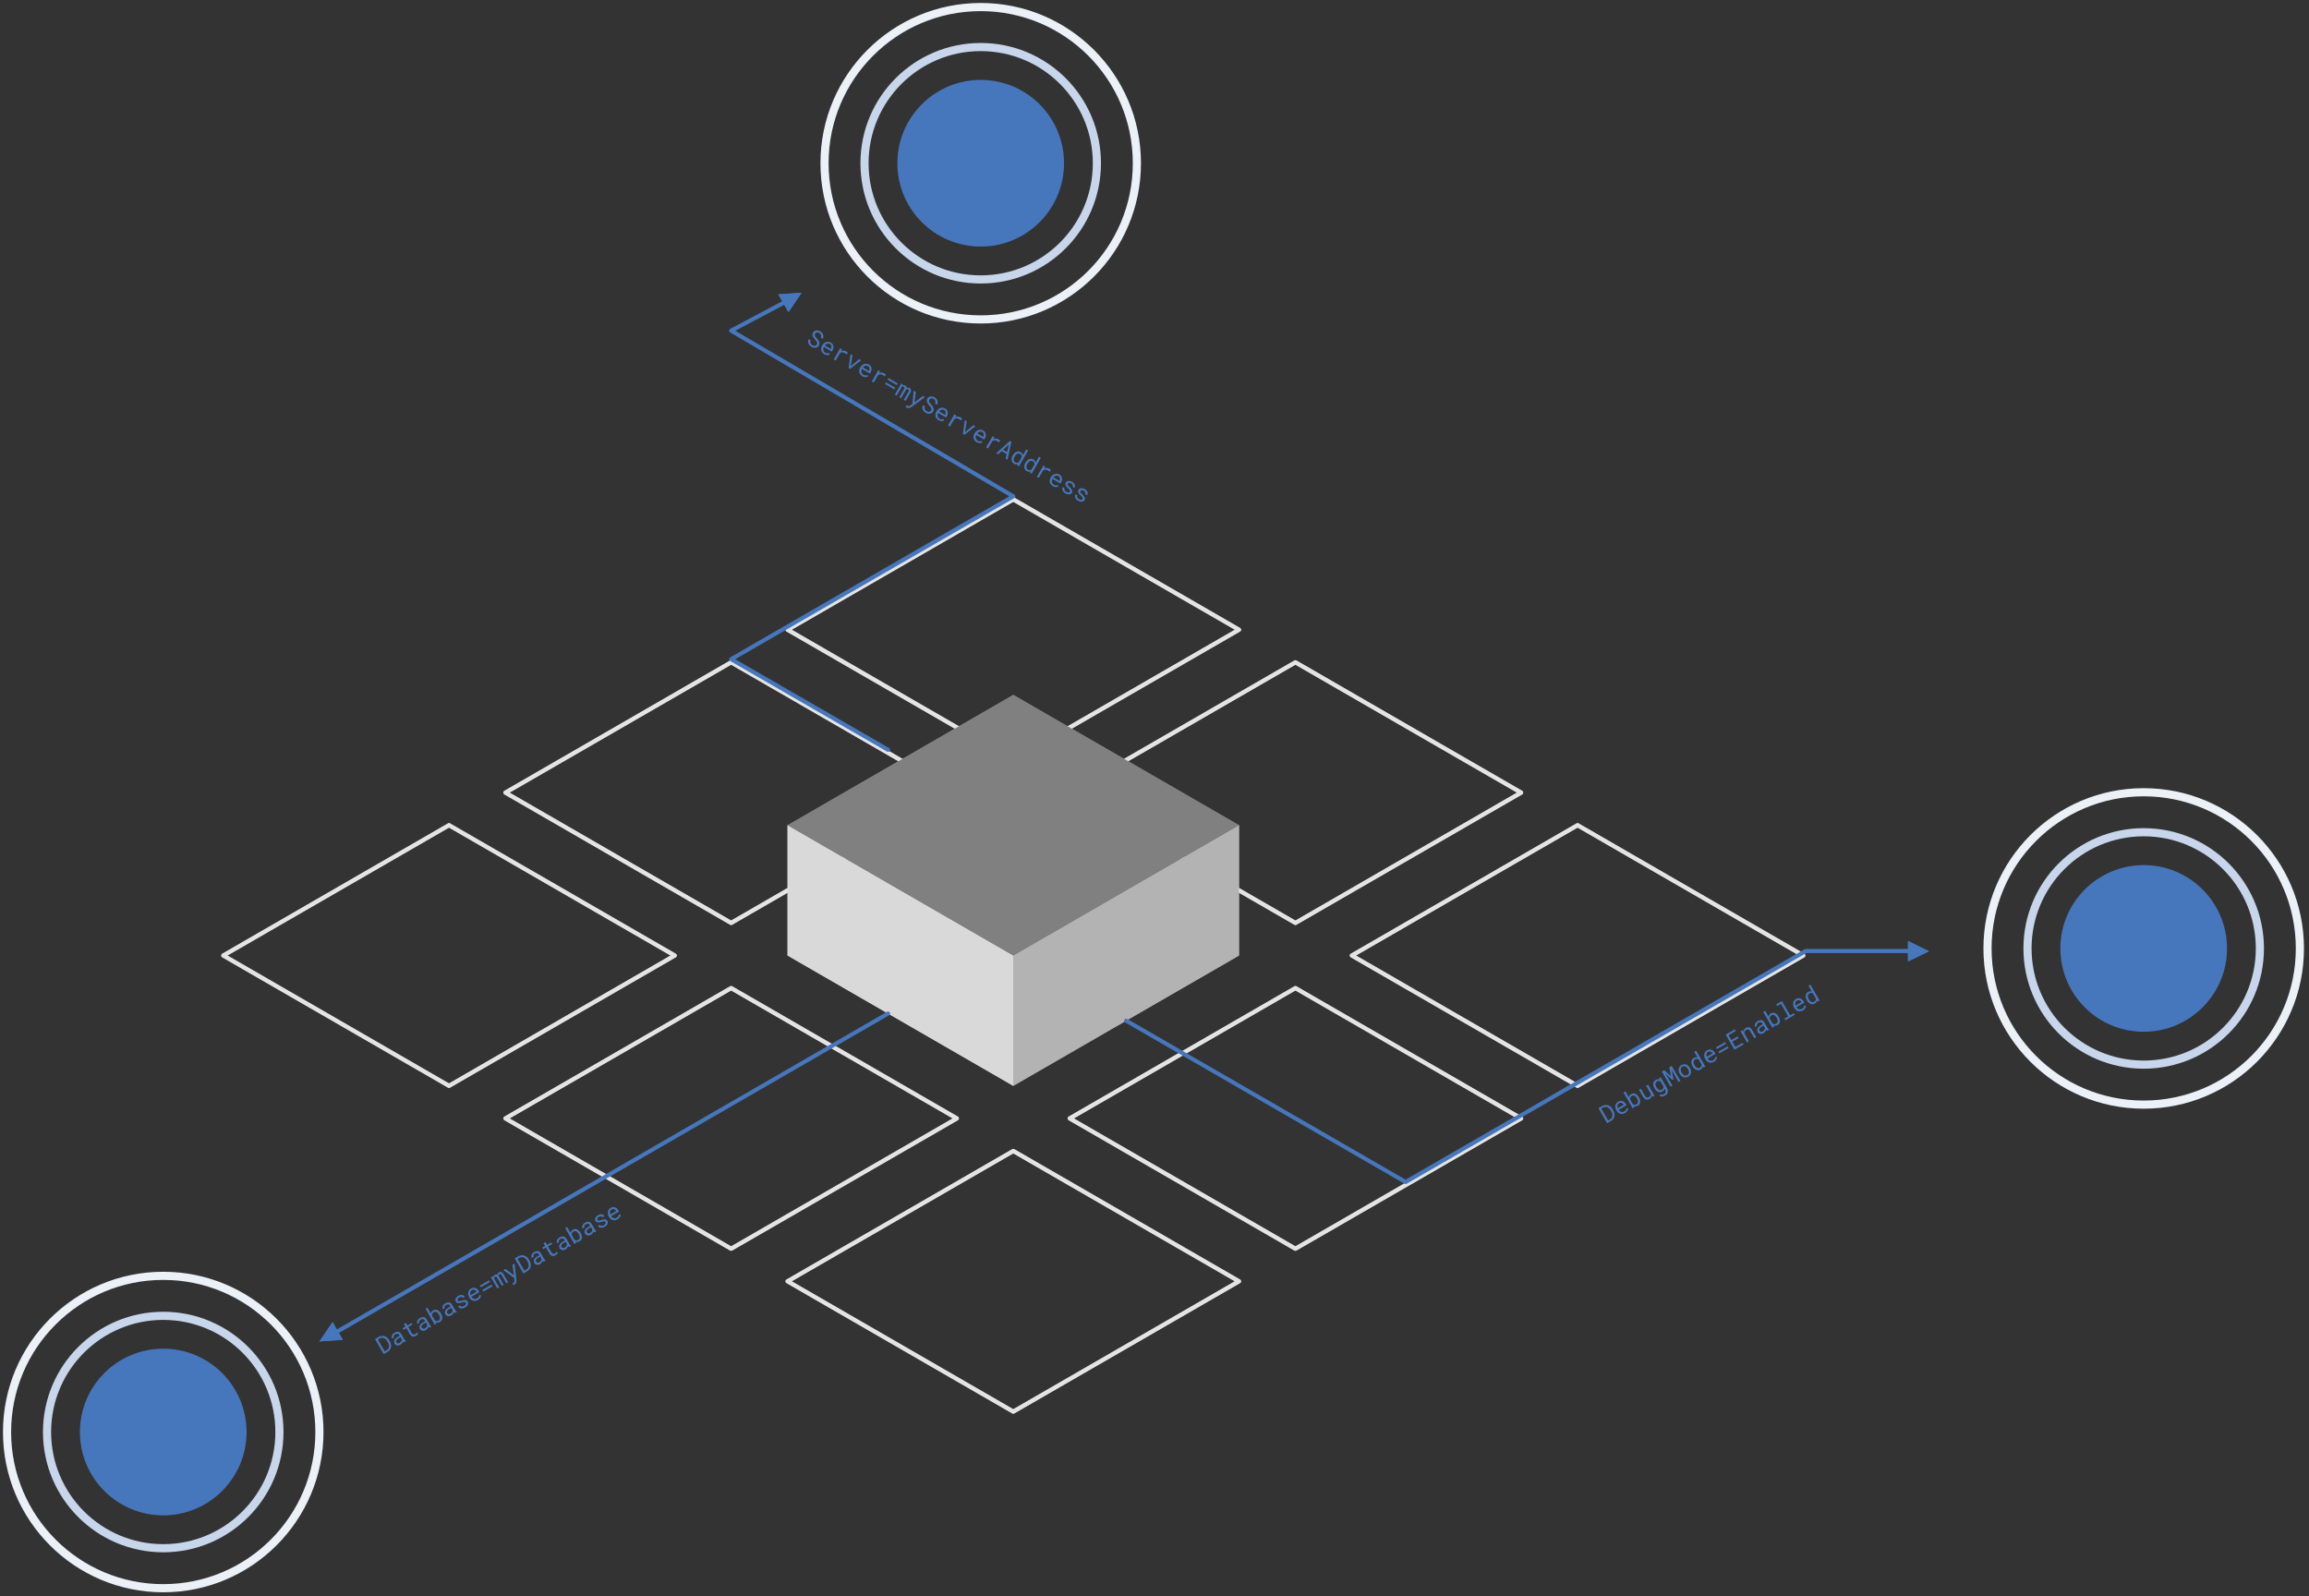 <svg viewBox="0 0 567 392" xmlns="http://www.w3.org/2000/svg" fill-rule="evenodd" clip-rule="evenodd" stroke-linecap="round" stroke-linejoin="round" stroke-miterlimit="1.414">
  <rect x="0" y="0" width="567" height="392" fill="#333333" stroke="none"/>
  <g>
    <circle cx="240.823" cy="40.085" r="20.462" fill="#4677bc"/>
    <circle id="second-outer" cx="240.823" cy="40.085" r="28.533" fill="none" stroke-width="2" stroke="#c8d6eb"/>
    <circle id="third-outer" cx="240.823" cy="40.085" r="38.353" fill="none" stroke-width="2" stroke="#ecf1f8"/>
  </g>
  <g>
    <circle cx="40.085" cy="351.645" r="20.462" fill="#4677bc"/>
    <circle id="second-outer1" cx="40.085" cy="351.645" r="28.533" fill="none" stroke-width="2" stroke="#c8d6eb"/>
    <circle id="third-outer1" cx="40.085" cy="351.645" r="38.353" fill="none" stroke-width="2" stroke="#ecf1f8"/>
  </g>
  <g>
    <circle cx="526.408" cy="232.895" r="20.462" fill="#4677bc"/>
    <circle id="second-outer2" cx="526.408" cy="232.895" r="28.533" fill="none" stroke-width="2" stroke="#c8d6eb"/>
    <circle id="third-outer2" cx="526.408" cy="232.895" r="38.353" fill="none" stroke-width="2" stroke="#ecf1f8"/>
  </g>
  <g>
    <path d="M179.541 226.634l55.426-32-55.426-32-55.426 32 55.426 32zM248.823 186.634l55.426-32-55.426-32-55.426 32 55.426 32zM387.387 266.634l55.426-32-55.426-32-55.426 32 55.426 32zM318.105 226.634l55.426-32-55.426-32-55.426 32 55.426 32zM318.105 306.634l55.426-32-55.426-32-55.426 32 55.426 32zM248.823 346.634l55.426-32-55.426-32-55.426 32 55.426 32zM179.541 306.634l55.426-32-55.426-32-55.426 32 55.426 32zM110.259 266.634l55.426-32-55.426-32-55.426 32 55.426 32z" fill="none" stroke="#e4e4e4"/>
    <path d="M193.397 202.634v32l55.426 32v-32l-55.426-32z" fill="#d9d9d9"/>
    <path d="M219.323 234.193c.047.031.11.078.156.156 1.265 1.623 1.452 3.012 1.436 3.683-.015.671-.187 1.842-1.467 2.014-.047.015-.109 0-.156-.032l-2.481-1.435c-.047-.032-.094-.078-.156-.156-1.233-1.624-1.421-2.997-1.421-3.684 0-.686.188-1.841 1.467-2.013.047-.016.11 0 .157.031l2.465 1.436z" fill="#4778bc" fill-rule="nonzero"/>
    <path d="M304.249 202.634v32l-55.426 32v-32l55.426-32z" fill="#b3b3b3"/>
    <path d="M193.397 202.634l55.426-32 55.426 32-55.426 32-55.426-32z" fill="gray"/>
  </g>
  <g>
    <path d="M179.541 226.634l55.426-32-55.426-32-55.426 32 55.426 32zM248.823 186.634l55.426-32-55.426-32-55.426 32 55.426 32zM387.387 266.634l55.426-32-55.426-32-55.426 32 55.426 32zM318.105 226.634l55.426-32-55.426-32-55.426 32 55.426 32zM318.105 306.634l55.426-32-55.426-32-55.426 32 55.426 32zM248.823 346.634l55.426-32-55.426-32-55.426 32 55.426 32zM179.541 306.634l55.426-32-55.426-32-55.426 32 55.426 32zM110.259 266.634l55.426-32-55.426-32-55.426 32 55.426 32z" fill="none" stroke="#e4e4e4"/>
    <path d="M193.397 202.634v32l55.426 32v-32l-55.426-32z" fill="#d9d9d9"/>
    <path d="M304.249 202.634v32l-55.426 32v-32l55.426-32z" fill="#b3b3b3"/>
    <path d="M193.397 202.634l55.426-32 55.426 32-55.426 32-55.426-32z" fill="gray"/>
  </g>
  <g id="serverPath">
    <path d="M193.98 73.536l-14.439 7.663 69.282 40.673-69.282 40 38.534 22.248" fill="none" stroke="#4677bc"/>
    <path d="M196.85 71.879l-3.225 4.765-2.514-4.354 5.739-.411z" fill="#4778bc"/>
    <path d="M193.625 76.644l-2.514-4.354 5.739-.411-3.225 4.765zm-.85-3.471l.917 1.588 1.176-1.738-2.093.15z" fill="#4677bc"/>
  </g>
  <g id="databasePath">
    <path d="M218.075 248.882L80.754 328.164" fill="none" stroke="#4677bc"/>
    <path d="M78.437 329.404l3.226-4.766 2.514 4.355-5.74.411z" fill="#4778bc"/>
    <path d="M84.177 328.993l-5.74.411 3.226-4.766 2.514 4.355zm-3.757-.734l2.093-.15-.917-1.587-1.176 1.737z" fill="#4677bc"/>
  </g>
  <g id="debugPath">
    <path d="M471.109 233.536h-27.713l-98.238 56.717-68.622-39.619" fill="none" stroke="#4677bc"/>
    <path d="M473.697 233.59l-5.177 2.514v-5.028l5.177 2.514z" fill="#4778bc"/>
    <path d="M473.697 233.59l-5.177 2.514v-5.028l5.177 2.514zm-4.177.916l1.888-.916-1.888-.917v1.833z" fill="#4677bc"/>
  </g>
  <g>
    <path d="M394.644 275.805l-2.133-3.694.855-.494c.259-.145.514-.234.765-.267.25-.033.488-.015.714.054.226.07.436.187.631.354.194.166.365.376.513.629l.157.271c.145.255.241.508.288.759.047.251.044.492-.01.723-.053.23-.156.445-.31.646-.154.2-.359.375-.615.525l-.855.494zm-1.433-3.584l1.689 2.926.378-.219c.199-.117.351-.251.457-.404.106-.152.172-.315.199-.489.028-.173.018-.354-.028-.542-.046-.187-.123-.375-.23-.564l-.159-.277c-.11-.186-.235-.346-.375-.478-.139-.133-.291-.231-.453-.294-.163-.062-.336-.086-.521-.069-.184.016-.377.08-.579.192l-.378.218zM399.053 273.327c-.193.112-.389.181-.589.208-.2.028-.391.015-.575-.037-.183-.052-.354-.14-.512-.266-.158-.125-.292-.283-.402-.474l-.062-.107c-.128-.221-.207-.44-.237-.656-.03-.216-.021-.419.027-.608.048-.188.128-.358.24-.509.113-.15.248-.271.405-.362.198-.114.391-.18.578-.197.188-.017.366.007.534.071.168.064.323.165.466.301.143.136.269.3.38.491l.121.211-1.961 1.132c.078.122.169.226.276.311.107.085.221.147.344.185.123.039.25.052.382.038.132-.013.262-.056.389-.129.167-.097.297-.217.388-.36.091-.142.147-.295.169-.456l.416.058c-.006.095-.025.195-.056.298-.032.103-.079.205-.14.305-.062.101-.14.199-.237.294-.096.095-.211.181-.344.258zm-1.482-2.425c-.095.054-.175.123-.239.207-.065.083-.111.178-.141.284-.029.106-.038.221-.029.345.01.124.042.255.097.392l1.476-.852-.02-.036c-.058-.088-.128-.168-.209-.241-.081-.073-.171-.128-.27-.166-.098-.037-.204-.053-.316-.047-.113.006-.229.044-.349.114zM402.48 269.491c.114.196.196.393.247.591.05.197.066.384.047.562-.019.178-.075.342-.169.49-.093.149-.227.274-.401.374-.176.102-.347.159-.512.171-.166.012-.328-.014-.487-.078l.158.325-.432.249-2.25-3.897.47-.271.835 1.446c.025-.163.084-.311.176-.443.093-.133.224-.248.393-.346.176-.101.352-.156.527-.165.175-.009.344.022.507.093.163.071.317.178.464.322.146.145.279.319.397.524l.03.053zm-.5.218c-.077-.134-.163-.253-.259-.359-.096-.106-.2-.188-.311-.247-.11-.059-.228-.089-.352-.089-.124-.001-.254.038-.39.116-.081.047-.149.101-.204.161-.056.06-.099.124-.131.193-.031.069-.052.141-.064.217-.012.075-.014.152-.008.229l.693 1.2c.066.044.134.079.205.107.071.027.145.045.222.053.076.007.155.002.235-.016.079-.018.16-.05.241-.097.129-.074.224-.164.285-.271.062-.106.095-.222.101-.347.005-.125-.013-.256-.054-.392s-.101-.271-.178-.405l-.031-.053zM405.61 268.97c-.013.188-.067.359-.16.514-.094.154-.23.283-.41.386-.143.083-.287.136-.429.159-.143.022-.283.01-.42-.037-.138-.047-.271-.13-.401-.251-.129-.12-.253-.283-.371-.487l-.942-1.632.47-.271.944 1.637c.086.149.17.265.25.35.08.084.161.142.242.173.081.031.163.038.245.023.082-.016.168-.05.257-.102.192-.11.323-.238.396-.384.073-.146.1-.301.081-.466l-1.137-1.969.472-.272 1.585 2.745-.426.246-.246-.362zM406.273 267.23c-.118-.204-.202-.407-.251-.607-.049-.201-.062-.39-.039-.568.024-.178.083-.341.179-.489.095-.147.228-.27.399-.369.169-.098.335-.153.497-.167.162-.014.321.01.476.072l-.15-.313.426-.246 1.552 2.687c.104.181.169.358.193.531.024.173.014.339-.032.496-.046.157-.125.302-.238.435-.112.132-.255.249-.428.348-.071.041-.157.08-.257.117-.101.036-.208.064-.323.081-.115.018-.234.022-.356.011-.122-.01-.241-.042-.355-.096l.081-.422c.098.036.191.061.279.074.089.013.173.016.252.008.079-.007.154-.023.224-.046s.136-.053.199-.089c.111-.065.203-.139.274-.223.071-.084.12-.175.148-.273.028-.099.032-.203.013-.314-.019-.111-.062-.226-.131-.344l-.136-.236c-.031.158-.092.3-.185.427-.092.126-.221.237-.385.332-.167.096-.339.148-.515.155-.177.007-.348-.024-.514-.095-.166-.071-.324-.177-.473-.318-.149-.141-.28-.309-.393-.505l-.031-.054zm.5-.217c.078.133.165.252.262.356.097.104.202.184.315.241.113.057.231.085.355.084.124 0 .251-.038.381-.113.081-.047.149-.099.203-.156.053-.057.096-.118.127-.183.031-.066.053-.135.065-.207.012-.073.017-.147.013-.224l-.727-1.258c-.063-.04-.129-.072-.197-.096-.068-.024-.138-.038-.211-.043-.072-.004-.146.003-.222.02-.075.018-.152.049-.23.094-.132.076-.229.168-.291.277-.063.108-.098.226-.105.353-.006.126.011.258.053.395.042.137.101.273.179.406l.03.054zM408.666 262.784l1.667 1.5-.417-2.222.584-.337 2.133 3.694-.457.264-.851-1.474-.853-1.565.466 2.384-.269.155-1.744-1.574.898 1.467.851 1.474-.457.264-2.132-3.694.581-.336zM412.463 263.654c-.115-.198-.192-.399-.233-.602-.04-.203-.043-.398-.008-.586.035-.187.109-.361.221-.521.113-.161.265-.297.458-.409.195-.112.39-.177.586-.194.197-.018.385.005.564.068.18.063.348.163.503.3.156.137.291.304.405.502l.032.056c.115.198.192.398.232.6.04.203.043.398.007.585-.035.187-.109.36-.222.52-.113.16-.265.296-.458.407-.195.113-.39.178-.586.196-.195.018-.383-.004-.563-.067-.18-.063-.347-.163-.502-.299-.155-.136-.29-.303-.404-.501l-.032-.055zm.501-.216c.078.136.169.256.272.36.103.104.214.183.332.239.119.055.243.082.373.079.129-.002.259-.041.389-.116.129-.075.226-.167.292-.277.066-.11.105-.231.116-.361.011-.131-.002-.267-.041-.408-.039-.141-.097-.28-.175-.415l-.032-.056c-.077-.133-.168-.252-.272-.356-.103-.103-.215-.183-.334-.238-.118-.056-.242-.083-.371-.081-.129.001-.259.039-.389.114-.13.075-.228.168-.293.279-.064.11-.102.231-.114.362-.011.13.003.266.041.407.039.142.097.279.174.413l.032.055zM415.625 261.831c-.118-.205-.201-.408-.248-.609-.048-.202-.059-.392-.035-.57.024-.179.084-.342.179-.49.095-.147.227-.269.394-.366.164-.095.324-.15.478-.166.154-.015.307.003.457.056l-.822-1.423.469-.271 2.25 3.897-.431.249-.187-.277c-.027.164-.087.311-.181.442s-.225.245-.394.343c-.166.096-.337.147-.512.153-.176.007-.347-.025-.514-.096-.167-.07-.326-.175-.476-.315-.151-.14-.283-.308-.396-.504l-.031-.053zm.5-.218c.078.134.165.252.263.356.098.103.204.184.317.24.112.057.231.085.354.085.124-.001.251-.039.382-.114.079-.046.146-.097.199-.152.054-.056.097-.116.129-.181.032-.065.055-.134.068-.205.013-.072.017-.146.013-.223l-.735-1.273c-.125-.077-.26-.121-.405-.134-.145-.012-.294.026-.448.115-.132.076-.229.169-.292.277-.062.108-.097.226-.104.353-.007.127.01.259.051.396.041.138.101.273.178.407l.03.053zM420.88 260.725c-.193.112-.389.181-.589.208-.199.028-.391.015-.574-.037-.184-.052-.354-.14-.512-.266-.158-.125-.292-.283-.403-.474l-.061-.107c-.128-.221-.207-.44-.237-.656-.03-.216-.021-.419.026-.608.048-.188.128-.358.241-.509.112-.151.247-.271.405-.362.197-.114.39-.18.578-.197.187-.017.365.007.533.071.168.064.323.165.466.301.143.136.27.3.38.491l.122.211-1.961 1.132c.077.122.169.226.275.311.107.085.222.147.344.185.123.039.25.052.383.038.132-.013.261-.056.388-.129.168-.097.297-.217.388-.36.091-.142.148-.295.17-.456l.415.058c-.005.095-.024.195-.056.298-.032.103-.078.205-.14.305-.061.101-.14.199-.236.294-.096.095-.211.181-.345.258zm-1.482-2.425c-.094.054-.174.123-.239.207-.064.083-.111.178-.14.284-.029.106-.039.221-.029.345.009.124.041.255.096.392l1.477-.852-.021-.036c-.058-.088-.127-.169-.208-.241-.082-.073-.172-.128-.27-.166-.099-.037-.204-.053-.317-.047-.112.006-.229.044-.349.114zM423.877 256.289l-2.266 1.308-.236-.408 2.266-1.309.236.409zm.608 1.053l-2.266 1.308-.234-.406 2.265-1.308.235.406zM426.921 254.893l-1.543.891.756 1.309 1.799-1.038.23.398-2.268 1.31-2.133-3.695 2.245-1.296.232.401-1.776 1.025.685 1.188 1.543-.891.23.398zM427.829 252.986l.267.387c.018-.2.076-.382.175-.547.099-.164.238-.299.416-.404.144-.083.287-.138.428-.165.141-.028.277-.022.41.016.133.039.26.112.381.218.122.107.235.252.341.435l1.006 1.743-.469.271-1.001-1.733c-.07-.122-.143-.217-.219-.286-.076-.069-.156-.114-.239-.136-.084-.022-.171-.022-.261-.001-.091.02-.186.059-.286.117-.157.091-.273.21-.347.358-.074.147-.109.306-.106.475l1.137 1.969-.469.271-1.585-2.745.421-.243zM433.915 253.132c-.039-.025-.08-.06-.122-.107-.041-.047-.081-.098-.12-.153-.02.075-.047.15-.081.226-.034.076-.076.151-.128.223-.052.073-.112.142-.181.206-.068.065-.148.123-.237.175-.146.084-.289.138-.431.164-.142.025-.275.026-.399.001-.123-.024-.236-.073-.338-.146-.102-.073-.186-.167-.252-.282-.087-.151-.133-.3-.139-.448-.005-.148.025-.291.092-.43.066-.139.166-.271.3-.398.133-.127.295-.245.486-.355l.513-.296-.125-.216c-.048-.083-.106-.148-.174-.197-.069-.048-.145-.08-.227-.094-.083-.014-.172-.011-.267.01-.095.021-.192.061-.292.118-.093.054-.169.114-.229.18-.06.066-.104.133-.133.202-.028.068-.041.137-.038.206.003.069.021.133.054.19l-.472.273c-.056-.101-.086-.214-.092-.339-.006-.125.016-.254.065-.385.05-.131.128-.259.235-.384.107-.125.246-.237.417-.335.156-.09.311-.155.467-.194.156-.039.304-.048.446-.027.142.021.274.072.396.155s.228.201.316.355l.737 1.276c.053.092.117.184.193.276.076.093.152.168.226.227l.023.041-.489.282zm-1.037.121c.092-.052.17-.113.236-.183.066-.07.12-.143.163-.219.043-.077.073-.153.092-.231.018-.077.026-.15.021-.22l-.32-.556-.437.252c-.274.158-.464.322-.569.491-.105.169-.108.341-.007.515.039.068.087.124.143.168.056.044.118.074.188.089s.146.014.229-.002c.083-.016.17-.051.261-.104zM436.781 249.688c.113.196.195.393.246.59.051.198.066.385.047.563-.019.178-.075.341-.168.49-.094.149-.228.273-.402.374-.176.102-.347.158-.512.17-.166.013-.328-.013-.487-.077l.158.325-.432.249-2.25-3.897.47-.271.835 1.446c.025-.163.084-.311.177-.444.092-.132.223-.247.392-.345.176-.101.352-.157.527-.165.176-.009.345.022.507.093.163.07.317.178.464.322.146.145.279.319.397.524l.031.053zm-.5.218c-.078-.134-.164-.254-.26-.359-.096-.106-.2-.189-.31-.248-.111-.059-.229-.088-.353-.089-.124 0-.254.039-.389.117-.082.047-.15.1-.205.16-.056.061-.099.125-.13.194-.032.069-.053.141-.065.217-.012.075-.014.152-.008.229l.693 1.2c.066.043.134.079.205.107.072.027.145.045.222.053.077.007.155.002.235-.016.08-.018.16-.05.241-.097.129-.074.224-.165.285-.271.062-.107.095-.222.101-.347.005-.125-.012-.256-.054-.392-.041-.136-.101-.271-.178-.405l-.03-.053zM436.171 246.634l1.403-.811 2.015 3.492.896-.517.234.406-2.298 1.327-.235-.406.934-.539-1.78-3.083-.933.539-.236-.408zM442.707 248.123c-.192.112-.389.181-.588.208-.2.028-.391.015-.575-.037-.183-.052-.354-.14-.512-.266-.158-.125-.292-.283-.402-.474l-.062-.107c-.128-.221-.207-.44-.237-.656-.03-.216-.021-.419.027-.608.047-.188.128-.358.24-.509.113-.151.248-.271.405-.362.198-.114.391-.18.578-.197.188-.017.365.007.533.071.168.064.324.165.467.301.143.136.269.3.38.491l.121.211-1.961 1.132c.077.122.169.226.276.311.106.085.221.147.344.185.122.039.25.051.382.038.132-.013.262-.056.389-.129.167-.097.296-.217.388-.36.091-.143.147-.295.169-.456l.416.058c-.006.095-.025.195-.057.298-.031.103-.078.205-.139.305-.062.101-.141.199-.237.294-.096.095-.211.181-.345.258zm-1.481-2.426c-.095.055-.175.124-.239.208-.065.083-.112.178-.141.284-.029.106-.039.221-.029.345.01.124.042.255.097.392l1.476-.852-.02-.036c-.058-.088-.128-.169-.209-.241-.081-.073-.171-.128-.27-.166-.098-.038-.204-.053-.316-.047-.113.006-.229.044-.349.113zM443.689 245.628c-.118-.204-.201-.407-.248-.609-.048-.201-.06-.391-.035-.57.024-.179.084-.342.179-.489.095-.148.227-.27.394-.366.164-.095.323-.15.478-.166.154-.016.306.003.457.056l-.822-1.424.469-.271 2.25 3.897-.431.249-.187-.277c-.027.164-.088.312-.181.443-.094.13-.225.245-.394.342-.166.096-.337.147-.512.154-.176.006-.347-.026-.514-.096-.167-.071-.326-.176-.476-.315-.151-.14-.283-.308-.396-.504l-.031-.054zm.5-.217c.077.133.165.252.263.355.098.104.204.184.316.241.113.056.231.084.355.084.124 0 .251-.038.381-.114.08-.045.146-.096.2-.152.053-.056.096-.116.129-.181.032-.065.055-.133.068-.205.012-.071.017-.146.013-.222l-.735-1.274c-.126-.077-.261-.121-.405-.133-.145-.013-.294.026-.448.115-.132.076-.229.168-.292.276-.063.109-.097.226-.104.353-.007.127.01.259.051.397.041.137.1.273.177.406l.031.054z" fill="#4677bc" fill-rule="nonzero"/>
  </g>
  <g>
    <path d="M200.577 84.61c.066-.114.095-.224.088-.332-.006-.107-.035-.211-.085-.311-.051-.1-.114-.196-.191-.288-.077-.092-.152-.178-.225-.258-.105-.118-.209-.245-.309-.382s-.181-.28-.242-.43c-.061-.151-.092-.305-.095-.463-.002-.158.043-.317.134-.476.092-.159.209-.28.352-.365.142-.085.295-.137.458-.158.163-.021.33-.012.499.026.17.038.328.099.473.183.161.093.3.209.418.348.118.139.207.29.266.453.06.163.085.333.075.51-.01.177-.062.351-.156.522l-.482-.278c.048-.115.077-.227.089-.336.011-.11.003-.214-.025-.314s-.077-.192-.146-.278c-.068-.086-.159-.162-.27-.226-.09-.052-.185-.09-.285-.114-.1-.024-.198-.029-.294-.017-.096.012-.186.044-.268.095-.083.052-.153.126-.209.225-.06.107-.085.213-.075.317.01.104.04.204.091.301s.114.19.188.278c.075.088.146.169.214.242.075.081.148.167.22.257.072.09.138.184.197.281.059.097.108.197.149.299.04.102.066.207.078.314.013.108.009.216-.012.325-.021.108-.064.217-.127.327-.096.166-.216.289-.361.37-.145.081-.299.129-.463.144-.164.015-.332 0-.503-.043-.171-.044-.33-.108-.477-.193-.165-.095-.311-.213-.439-.355-.128-.141-.226-.296-.295-.463-.069-.167-.103-.342-.101-.525.001-.183.051-.364.147-.542l.48.276c-.052.124-.079.244-.083.36-.004.116.013.227.052.332.039.104.098.2.177.288.079.087.177.164.292.231.091.052.188.093.29.121.102.029.201.039.298.031.097-.008.189-.037.276-.085.086-.048.159-.123.217-.224zM202.407 86.978c-.193-.111-.351-.246-.475-.405-.123-.16-.208-.332-.255-.517-.047-.184-.055-.376-.026-.576.03-.199.1-.395.21-.586l.062-.106c.127-.222.277-.4.45-.534.172-.134.351-.227.539-.281.187-.053.374-.068.561-.046.187.022.359.079.516.17.198.114.351.248.46.402.108.154.177.32.205.497.028.178.019.362-.027.554-.047.192-.125.384-.236.575l-.121.21-1.962-1.132c-.067.128-.111.26-.131.395-.02.134-.016.265.011.39.028.126.081.242.159.35.077.108.179.199.306.272.168.097.336.149.505.156.17.008.33-.019.48-.081l.158.389c-.086.043-.181.076-.286.1-.105.024-.217.034-.335.032-.118-.003-.242-.022-.372-.058-.131-.036-.263-.092-.396-.17zm1.36-2.496c-.095-.055-.195-.089-.299-.103-.105-.014-.21-.007-.317.02-.106.028-.21.077-.313.148-.103.07-.2.163-.292.279l1.477.853.02-.036c.048-.094.083-.194.105-.301.022-.107.025-.212.009-.317-.017-.104-.056-.203-.118-.297-.061-.095-.152-.177-.272-.246zM207.754 86.27c.044.026.089.053.135.083.046.03.089.06.129.091.039.031.075.061.106.091.032.029.057.056.074.08l-.328.422c-.08-.073-.158-.138-.235-.194-.076-.057-.159-.111-.249-.163-.22-.127-.427-.18-.621-.159-.193.022-.374.103-.542.245l-1.017 1.761-.471-.272 1.585-2.745.446.257-.229.45c.199-.086.401-.128.608-.124.207.003.41.062.609.177zM208.925 89.774l-.055.195.144-.143 1.964-1.627.479.277-2.704 2.099-.357-.206.456-3.398.482.279-.409 2.524zM211.761 92.379c-.193-.111-.351-.246-.474-.406-.124-.159-.209-.331-.255-.516-.047-.184-.056-.377-.026-.576.029-.2.099-.395.21-.586l.061-.107c.128-.221.278-.399.45-.533s.352-.228.539-.281c.188-.053.375-.068.562-.046.186.022.359.079.516.169.198.115.351.249.459.403.109.154.177.319.205.497.029.178.02.362-.027.554-.046.192-.125.384-.235.575l-.122.21-1.961-1.132c-.067.128-.111.26-.131.394-.021.135-.017.265.011.391.028.125.081.242.158.35.078.108.18.199.307.272.167.096.336.149.505.156.169.008.329-.019.48-.081l.158.388c-.086.043-.181.077-.287.101-.105.024-.216.034-.334.032-.118-.003-.242-.022-.373-.058-.13-.036-.262-.093-.396-.17zm1.36-2.496c-.095-.055-.194-.089-.299-.103-.104-.014-.21-.008-.316.02-.106.028-.211.077-.313.147-.103.071-.2.164-.292.28l1.477.853.02-.036c.048-.094.083-.195.105-.301.022-.107.025-.213.008-.317-.016-.104-.055-.203-.117-.298-.062-.094-.153-.176-.273-.245zM217.109 91.671c.044.026.089.053.135.083.046.03.089.06.128.091.04.031.076.061.107.091.032.029.056.056.074.08l-.329.422c-.079-.073-.157-.138-.234-.194-.077-.057-.16-.111-.249-.163-.22-.127-.427-.18-.621-.159-.194.021-.375.103-.542.245l-1.017 1.761-.472-.272 1.585-2.746.447.258-.229.45c.198-.086.401-.128.608-.124.206.003.409.062.609.177zM220.22 94.557l-2.266-1.309.236-.408 2.266 1.308-.236.409zm-.608 1.052l-2.266-1.308.235-.406 2.265 1.309-.234.405zM221.733 94.408l-.137.267c.112-.065.228-.098.35-.099.122-.002.247.033.377.105.252.146.364.341.335.586.105-.056.217-.086.337-.088.119-.002.243.033.371.105.201.116.32.267.357.453.037.186-.017.404-.161.654l-1.184 2.05-.446-.257 1.186-2.056c.133-.23.093-.405-.119-.525-.056-.032-.109-.053-.158-.061s-.095-.007-.137.004c-.043.01-.081.028-.117.054-.035.026-.066.056-.092.091l-1.221 2.113-.446-.258 1.188-2.057c.063-.11.088-.209.073-.297-.015-.087-.076-.161-.184-.221-.098-.056-.185-.081-.262-.073-.076.008-.146.036-.208.086l-1.262 2.184-.446-.257 1.585-2.746.421.243zM224.623 98.438l-.07.403 2.051-1.62.526.303-3.223 2.365c-.073.052-.158.104-.253.155-.096.05-.199.089-.309.116-.11.026-.226.035-.347.026-.121-.009-.243-.049-.367-.12-.022-.013-.046-.028-.071-.047-.026-.018-.051-.037-.076-.057-.024-.019-.047-.039-.068-.058-.02-.018-.037-.034-.051-.046l.298-.339c.011.007.027.017.046.03.02.014.04.028.061.042.021.014.041.028.061.04.02.013.036.023.048.03.064.037.133.053.207.048.073-.005.145-.02.215-.045.07-.025.135-.055.194-.09.06-.036.108-.066.145-.09l.399-.257.328-3.298.525.303-.269 2.206zM228.641 100.812c.066-.113.095-.223.088-.331-.006-.108-.035-.212-.085-.312-.051-.1-.114-.196-.191-.287-.077-.092-.152-.178-.225-.259-.106-.117-.209-.244-.309-.381s-.181-.281-.242-.431c-.061-.15-.093-.304-.095-.462-.002-.158.042-.317.134-.476.092-.159.209-.281.352-.365.142-.085.295-.138.458-.159.163-.02.33-.012.499.026.17.039.327.1.473.184.161.093.3.209.418.348.118.139.207.29.266.453.06.163.084.333.075.51-.01.177-.062.351-.156.522l-.482-.279c.048-.114.077-.226.089-.335.011-.11.003-.215-.026-.314-.028-.1-.076-.193-.145-.279-.069-.086-.159-.161-.271-.225-.089-.052-.184-.09-.284-.114-.1-.024-.198-.03-.294-.018-.096.013-.186.044-.269.096-.082.051-.152.126-.209.224-.059.108-.084.213-.074.317.009.104.04.205.091.302s.114.19.188.278c.074.088.146.168.214.241.075.082.148.168.22.258.072.09.138.183.197.281.059.097.108.196.148.299.041.102.067.207.079.314.013.108.008.216-.013.324-.021.109-.063.218-.126.328-.096.166-.216.289-.361.37-.145.081-.299.129-.464.144-.164.014-.331 0-.502-.044-.171-.043-.33-.107-.478-.192-.164-.095-.31-.213-.438-.355-.128-.141-.226-.296-.296-.463-.069-.168-.102-.343-.101-.525.002-.183.051-.364.148-.543l.479.277c-.051.124-.078.244-.082.36-.004.116.013.227.052.331.039.105.098.201.177.288.079.088.176.165.291.231.092.053.188.094.29.122.102.028.202.039.299.03.097-.008.189-.036.276-.084.086-.048.159-.123.217-.225zM230.47 103.181c-.192-.111-.351-.247-.474-.406-.123-.159-.209-.331-.255-.516-.047-.185-.055-.377-.026-.576.03-.2.099-.395.21-.586l.061-.107c.128-.221.278-.399.45-.533s.352-.228.54-.281c.187-.053.374-.068.561-.046.187.022.359.078.516.169.198.114.351.249.46.402.108.154.176.32.205.498.028.177.019.362-.028.554-.046.192-.125.383-.235.575l-.122.21-1.961-1.132c-.067.128-.111.259-.131.394-.02.135-.017.265.011.391.028.125.081.242.158.35.078.108.18.198.307.272.167.096.336.148.505.156.169.007.329-.02.48-.082l.158.389c-.086.043-.181.077-.286.101-.105.023-.217.034-.335.031-.118-.002-.242-.022-.373-.058-.13-.035-.262-.092-.396-.169zm1.36-2.496c-.094-.055-.194-.089-.299-.103-.104-.015-.21-.008-.316.02-.106.028-.211.077-.313.147-.103.071-.2.164-.292.28l1.477.852.02-.035c.048-.094.083-.195.105-.302.022-.106.025-.212.008-.316-.016-.104-.055-.204-.117-.298-.062-.094-.153-.176-.273-.245zM235.818 102.473c.044.025.089.053.135.083.046.03.089.06.128.091.04.031.076.061.107.09.032.03.056.056.074.08l-.328.423c-.08-.073-.158-.138-.235-.195-.076-.056-.16-.111-.249-.162-.22-.127-.427-.18-.621-.159-.194.021-.374.103-.542.245l-1.017 1.761-.472-.273 1.585-2.745.447.258-.229.45c.198-.086.401-.128.608-.125.206.004.41.063.609.178zM236.989 105.977l-.055.195.144-.144 1.964-1.626.479.277-2.704 2.099-.357-.207.455-3.397.482.278-.408 2.525zM239.825 108.582c-.193-.111-.351-.247-.474-.406-.124-.159-.209-.331-.256-.516-.046-.185-.055-.377-.025-.576.029-.2.099-.395.209-.586l.062-.107c.128-.222.278-.399.45-.533s.352-.228.539-.281c.188-.053.375-.069.561-.046.187.022.359.078.517.169.198.114.351.248.459.402.109.154.177.32.205.498.029.177.019.362-.027.554-.047.192-.125.383-.235.574l-.122.211-1.961-1.132c-.067.128-.111.259-.132.394-.02.135-.016.265.012.391.028.125.08.242.158.35.077.108.18.198.307.271.167.097.335.149.505.157.169.007.329-.02.48-.082l.158.389c-.086.043-.182.077-.287.1-.105.024-.216.035-.334.032-.118-.003-.243-.022-.373-.058-.13-.035-.262-.092-.396-.169zm1.36-2.496c-.095-.055-.194-.089-.299-.104-.105-.014-.21-.007-.316.021-.106.028-.211.077-.314.147-.102.07-.2.164-.291.28l1.476.852.021-.035c.047-.094.082-.195.105-.302.022-.106.025-.212.008-.316-.016-.104-.056-.204-.117-.298-.062-.094-.153-.176-.273-.245zM245.173 107.874c.044.025.089.053.135.083.046.03.088.06.128.091.04.031.075.061.107.09.031.03.056.056.074.08l-.329.423c-.079-.073-.158-.138-.234-.195-.077-.056-.16-.111-.25-.162-.22-.127-.426-.18-.62-.159-.194.021-.375.103-.543.245l-1.016 1.761-.472-.273 1.585-2.745.446.258-.229.449c.199-.086.402-.127.608-.124.207.003.41.063.61.178zM247.193 111.493l-1.233-.712-.849.785-.469-.271 3.325-3.005.393.227-.96 4.371-.467-.27.26-1.125zm-.87-1.047l.982.567.439-1.885-1.421 1.318zM248.713 111.785c.118-.205.253-.378.403-.52.151-.142.31-.247.477-.315.166-.068.338-.098.513-.089.175.008.347.061.514.158.164.095.292.205.383.331.09.125.15.267.18.423l.821-1.423.47.271-2.25 3.897-.432-.249.147-.301c-.156.059-.314.08-.474.065-.16-.016-.324-.073-.493-.17-.166-.096-.296-.218-.389-.367-.094-.149-.152-.313-.174-.493-.023-.18-.011-.37.035-.57.045-.2.125-.398.238-.595l.031-.053zm.439.324c-.078.134-.136.269-.177.406-.041.137-.057.268-.05.394.007.126.042.242.104.349.063.107.159.199.289.274.08.046.157.078.232.096.075.019.149.026.221.021.073-.004.143-.019.212-.043.068-.025.134-.058.199-.1l.735-1.274c.004-.146-.025-.285-.087-.417-.061-.131-.169-.242-.323-.33-.132-.077-.261-.115-.386-.115s-.244.029-.357.086c-.114.058-.219.139-.318.243-.099.105-.187.223-.264.357l-.03.053zM251.831 113.585c.118-.204.253-.378.403-.519.151-.142.31-.247.477-.316.167-.068.338-.098.513-.089.175.009.347.061.514.158.164.095.292.205.383.331.091.126.151.267.18.424l.822-1.424.469.271-2.25 3.897-.431-.249.146-.301c-.155.059-.313.081-.473.065-.161-.016-.325-.072-.494-.17-.166-.096-.296-.218-.389-.367-.094-.148-.152-.313-.174-.492-.022-.18-.011-.37.035-.571.046-.2.125-.398.238-.594l.031-.054zm.439.325c-.077.133-.136.268-.177.405-.04.137-.057.268-.05.394.008.126.042.243.105.35.062.107.158.198.288.273.08.046.157.078.232.097.075.018.149.025.221.021.073-.005.143-.019.212-.044.068-.025.135-.058.199-.1l.736-1.273c.003-.147-.026-.286-.088-.418-.061-.131-.169-.241-.323-.33-.132-.076-.26-.114-.386-.114-.125-.001-.244.028-.357.086-.113.057-.219.138-.318.242-.098.105-.186.224-.263.357l-.031.054zM257.646 115.075c.044.025.089.053.134.083.046.03.089.06.129.091.04.031.075.061.107.09.031.03.056.056.074.08l-.329.423c-.08-.073-.158-.138-.234-.195-.077-.056-.16-.111-.25-.162-.22-.127-.427-.18-.62-.159-.194.021-.375.103-.543.245l-1.016 1.761-.472-.273 1.585-2.745.446.258-.229.45c.199-.086.401-.128.608-.125.207.004.41.063.61.178zM258.534 119.384c-.193-.112-.351-.247-.474-.406-.124-.159-.209-.331-.255-.516-.047-.185-.056-.377-.026-.577.029-.199.099-.394.21-.586l.061-.106c.128-.222.278-.4.45-.534s.352-.227.539-.28c.188-.053.375-.069.562-.047.186.022.359.079.516.17.198.114.351.248.459.402.109.154.177.32.205.497.029.178.02.363-.027.555-.046.192-.125.383-.235.574l-.122.211-1.961-1.133c-.067.129-.111.26-.131.395-.021.135-.017.265.011.39.028.126.081.243.158.35.078.108.18.199.307.272.167.097.336.149.505.157.169.007.329-.02.48-.082l.158.389c-.086.043-.181.076-.287.1-.105.024-.216.035-.334.032-.118-.003-.242-.022-.373-.058-.13-.036-.262-.092-.396-.169zm1.36-2.497c-.095-.054-.194-.089-.299-.103-.104-.014-.21-.007-.316.021-.106.027-.211.076-.313.147-.103.07-.2.163-.292.28l1.476.852.021-.035c.048-.095.083-.195.105-.302.022-.107.025-.212.008-.316-.016-.105-.055-.204-.117-.298-.062-.094-.153-.176-.273-.246zM262.714 120.758c.032-.056.05-.112.054-.17.004-.057-.01-.12-.041-.187-.031-.068-.08-.142-.149-.223-.068-.081-.159-.172-.273-.271-.139-.123-.259-.245-.362-.365-.103-.121-.183-.239-.238-.356-.056-.117-.084-.232-.086-.347-.001-.115.031-.229.096-.342.065-.112.151-.201.26-.268.108-.067.231-.109.368-.127.136-.019.283-.011.438.023.156.033.312.095.469.186.169.098.309.207.419.33.11.122.19.249.239.381.05.133.071.266.062.4-.008.134-.047.261-.116.381l-.47-.271c.035-.059.053-.126.055-.2.002-.075-.011-.149-.04-.225-.028-.075-.073-.148-.135-.22-.061-.071-.14-.135-.236-.19-.1-.058-.194-.098-.282-.119-.088-.022-.168-.028-.239-.02-.071.009-.134.03-.188.065-.053.034-.095.077-.126.13-.031.054-.049.108-.053.162-.004.054.009.112.04.175.03.063.079.132.147.207.069.075.16.163.273.262.149.134.277.262.384.386.106.123.187.244.24.362.054.118.08.234.078.348-.001.114-.035.228-.1.341-.07.122-.162.217-.274.285-.113.068-.239.109-.378.124-.139.014-.288.001-.448-.039-.159-.04-.32-.107-.483-.201-.186-.108-.337-.228-.454-.362-.116-.134-.201-.271-.255-.411-.053-.14-.075-.28-.066-.419.01-.139.048-.267.115-.383l.47.271c-.049.1-.07.196-.064.288.007.092.032.177.076.256.043.08.1.151.172.215.071.064.147.118.226.164.198.115.375.169.532.162.157-.006.272-.069.343-.188zM265.832 122.558c.032-.055.05-.112.054-.17.004-.057-.01-.12-.041-.187-.031-.068-.08-.142-.148-.223-.069-.081-.16-.171-.274-.271-.138-.123-.259-.245-.362-.365-.103-.12-.183-.239-.238-.356-.056-.116-.084-.232-.086-.347-.001-.114.031-.228.096-.342.065-.111.151-.201.26-.268.109-.067.231-.109.368-.127.137-.018.283-.011.438.023.156.033.312.095.469.186.17.098.309.208.419.33.11.122.19.249.24.382.049.132.07.265.062.399-.009.134-.048.261-.117.381l-.469-.271c.034-.059.052-.126.054-.2.002-.074-.011-.149-.039-.224-.029-.076-.074-.149-.136-.22-.061-.072-.14-.136-.236-.191-.1-.058-.194-.097-.282-.119-.088-.021-.167-.028-.239-.019-.071.008-.134.029-.187.064-.054.034-.096.078-.126.13-.032.054-.049.108-.053.162-.005.054.009.113.039.175.03.063.079.132.148.207.068.076.159.163.273.263.148.133.276.261.383.385.106.124.187.244.24.362.054.118.08.234.079.348-.002.114-.035.228-.101.341-.07.122-.162.217-.274.285-.113.068-.239.109-.378.124-.139.014-.288.001-.448-.039-.159-.04-.32-.107-.482-.201-.186-.107-.338-.228-.454-.362-.117-.134-.202-.271-.255-.411-.054-.14-.076-.28-.066-.419.009-.139.047-.266.114-.383l.47.271c-.049.1-.07.196-.063.288.006.092.031.177.075.257.043.079.101.15.172.214.071.064.147.119.226.165.198.114.376.168.533.162.157-.007.271-.07.342-.189z" fill="#4677bc" fill-rule="nonzero"/>
  </g>
  <g>
    <path d="M94.226 332.51l-2.133-3.695.855-.493c.259-.145.514-.234.764-.267.251-.033.489-.015.715.054.226.069.436.187.63.353.194.167.365.376.514.629l.156.271c.145.255.241.508.288.76.047.251.044.492-.009.722-.053.23-.157.446-.31.646-.154.2-.359.376-.615.526l-.855.494zm-1.434-3.584l1.689 2.925.378-.218c.199-.117.351-.252.457-.404.106-.153.173-.316.2-.489.027-.174.018-.355-.029-.542-.046-.188-.122-.376-.229-.565l-.16-.276c-.11-.187-.235-.347-.374-.479-.14-.133-.291-.23-.454-.293-.162-.063-.336-.086-.52-.07-.185.016-.378.081-.579.192l-.379.219zM99.196 329.64c-.039-.025-.08-.061-.121-.108-.042-.047-.082-.097-.12-.152-.02.075-.047.15-.081.226-.034.076-.077.15-.129.223-.051.073-.112.141-.18.206-.069.064-.148.122-.238.174-.145.084-.289.139-.431.165-.142.025-.275.026-.398.001-.124-.024-.237-.073-.339-.146-.101-.073-.186-.167-.252-.282-.087-.151-.133-.3-.139-.448-.005-.148.026-.292.092-.43.067-.139.167-.272.3-.398.133-.127.295-.245.486-.356l.513-.296-.125-.215c-.047-.083-.106-.149-.174-.197-.069-.049-.144-.08-.227-.094-.083-.014-.171-.011-.266.01-.095.021-.193.06-.293.118-.093.054-.169.114-.229.18-.06.066-.104.133-.132.201-.029.068-.041.137-.038.207.002.069.02.132.054.19l-.472.272c-.056-.1-.087-.213-.093-.339-.006-.125.016-.253.066-.384.049-.131.127-.259.235-.384.107-.125.246-.237.416-.336.156-.09.312-.154.467-.193.156-.039.305-.048.446-.028.142.021.274.073.396.156s.228.201.317.355l.737 1.276c.052.091.117.183.193.276.076.092.151.168.225.227l.024.04-.49.283zm-1.036.121c.091-.053.17-.114.236-.183.065-.07.12-.143.162-.219.043-.077.074-.154.092-.231.019-.077.026-.151.022-.221l-.321-.555-.437.252c-.274.158-.463.322-.569.491-.105.169-.107.34-.007.515.039.067.087.123.143.168.056.044.119.074.188.089.07.015.146.014.229-.002.083-.017.17-.051.262-.104zM99.653 324.83l.384.664 1.045-.603.209.363-1.045.603.861 1.492c.062.106.126.187.193.24.067.054.137.088.208.102.071.014.143.012.214-.007.072-.019.142-.048.211-.088.051-.029.102-.063.153-.1.05-.037.099-.075.146-.113.046-.038.089-.075.129-.11.039-.035.072-.064.096-.088l.258.294c-.025.047-.06.095-.106.145-.046.05-.098.1-.156.151-.059.051-.123.101-.193.15-.069.049-.141.095-.213.137-.122.07-.246.118-.372.145-.125.026-.249.024-.37-.006-.121-.031-.239-.092-.353-.186-.113-.093-.219-.224-.317-.394l-.861-1.491-.72.416-.21-.363.721-.416-.384-.665.472-.272zM105.432 326.039c-.039-.024-.079-.06-.121-.107-.042-.047-.082-.098-.12-.153-.02.075-.047.151-.081.226-.034.076-.077.151-.128.223-.052.073-.112.142-.181.206-.069.065-.148.123-.237.175-.146.084-.29.138-.432.164-.142.026-.274.026-.398.002-.123-.025-.236-.074-.338-.147-.102-.073-.186-.167-.253-.282-.087-.151-.133-.3-.138-.448-.006-.148.025-.291.092-.43.066-.139.166-.271.299-.398.133-.126.296-.245.487-.355l.512-.296-.124-.216c-.048-.083-.106-.148-.175-.197-.068-.048-.144-.079-.227-.094-.082-.014-.171-.011-.266.01-.095.021-.192.061-.292.118-.093.054-.17.114-.23.18-.06.066-.104.133-.132.202-.028.068-.041.137-.038.206.003.069.021.133.054.19l-.472.273c-.056-.101-.087-.214-.092-.339-.006-.125.016-.254.065-.385.05-.131.128-.259.235-.384.107-.125.246-.237.417-.335.155-.09.311-.155.467-.194.155-.039.304-.048.446-.027.141.021.273.072.395.155.123.083.228.201.317.355l.737 1.276c.053.092.117.184.193.276.076.093.151.168.226.227l.023.041-.49.282zm-1.036.122c.092-.053.17-.114.236-.184.066-.069.12-.143.163-.219.042-.077.073-.153.091-.231.019-.077.026-.15.022-.22l-.321-.556-.436.252c-.274.158-.464.322-.569.491-.106.169-.108.341-.007.515.039.068.086.124.142.168.056.044.119.074.189.089.069.015.146.015.229-.002.083-.016.17-.051.261-.103zM108.298 322.595c.114.196.196.393.246.59.051.198.067.385.048.563-.019.178-.075.341-.169.49-.093.149-.227.273-.401.374-.176.102-.347.158-.512.171-.166.012-.328-.014-.487-.078l.158.325-.432.249-2.25-3.897.47-.271.835 1.446c.025-.163.084-.311.176-.444.093-.132.224-.247.393-.345.176-.101.352-.157.527-.165.175-.009.344.022.507.093.163.07.317.178.464.322.146.145.278.319.397.524l.03.053zm-.5.218c-.077-.134-.164-.254-.26-.359-.096-.106-.199-.189-.31-.248-.11-.059-.228-.088-.352-.089-.125 0-.254.039-.39.117-.081.047-.149.1-.205.161-.055.06-.098.124-.13.193-.031.069-.053.141-.064.217-.012.075-.014.152-.008.229l.693 1.2c.065.044.134.079.205.107.071.027.145.045.222.053.076.007.155.002.234-.016.08-.018.161-.05.242-.097.129-.074.224-.165.285-.271.061-.107.095-.222.101-.347.005-.125-.013-.256-.054-.392-.042-.136-.101-.271-.178-.405l-.031-.053zM111.669 322.439c-.039-.025-.08-.061-.122-.108-.041-.047-.081-.098-.12-.152-.02.075-.047.15-.081.226-.033.076-.076.15-.128.223-.052.073-.112.141-.18.206-.069.064-.148.122-.238.174-.146.084-.289.139-.431.164-.142.026-.275.026-.399.002-.123-.025-.236-.073-.338-.146-.102-.074-.186-.168-.252-.283-.087-.15-.133-.299-.139-.447-.005-.148.025-.292.092-.43.066-.139.166-.272.3-.398.133-.127.295-.245.486-.356l.513-.296-.125-.215c-.048-.083-.106-.149-.174-.197-.069-.049-.144-.08-.227-.094-.083-.015-.172-.011-.267.01-.095.021-.192.06-.292.118-.093.053-.169.113-.229.18-.06.066-.104.133-.133.201-.028.068-.041.137-.038.206.003.07.021.133.054.191l-.472.272c-.055-.1-.086-.213-.092-.339-.006-.125.016-.253.065-.384.05-.131.128-.26.235-.385.107-.125.246-.236.417-.335.156-.09.311-.154.467-.193.156-.039.304-.049.446-.028.142.021.274.073.396.156.122.082.228.201.317.355l.736 1.276c.053.091.117.183.193.276.076.092.152.168.226.226l.023.041-.489.283zm-1.036.121c.091-.053.169-.114.235-.184.066-.069.12-.142.163-.219.043-.076.073-.153.092-.23.018-.077.026-.151.021-.221l-.32-.555-.437.252c-.274.158-.463.321-.569.491-.105.169-.108.34-.007.514.039.068.087.124.143.168.056.045.119.074.188.09.07.015.146.014.229-.002.083-.017.17-.051.262-.104zM114.387 319.899c-.032-.056-.072-.1-.12-.132-.048-.033-.109-.052-.183-.059-.074-.007-.163-.001-.267.017-.105.019-.228.053-.372.101-.175.059-.341.103-.497.132-.156.029-.298.038-.427.028-.129-.01-.243-.043-.343-.099-.1-.056-.183-.141-.248-.254-.065-.112-.099-.232-.103-.359-.003-.128.021-.255.074-.383.053-.127.132-.25.239-.368.107-.118.239-.222.396-.313.169-.098.334-.163.495-.198.16-.034.311-.039.45-.016.14.023.265.072.377.146.112.074.202.171.272.291l-.47.271c-.034-.059-.083-.108-.146-.147-.063-.039-.134-.065-.214-.078-.079-.012-.165-.01-.258.007-.093.018-.187.054-.283.11-.1.057-.181.119-.244.184-.063.066-.108.132-.136.198-.029.066-.042.13-.039.194.003.064.02.122.05.174.031.054.069.097.114.127.045.031.102.049.171.054.07.005.154-.003.253-.025.1-.021.221-.056.364-.105.19-.062.365-.108.525-.139.161-.031.306-.04.435-.027.129.012.242.047.34.106.098.058.18.144.245.258.071.121.107.248.11.38.002.131-.025.261-.082.388-.057.128-.143.251-.257.369-.115.118-.253.224-.416.318-.186.107-.366.178-.54.212-.175.034-.336.039-.484.015-.148-.024-.28-.075-.395-.152-.116-.078-.208-.175-.275-.291l.469-.271c.063.092.135.158.218.198.083.041.17.062.26.064.09.002.181-.012.272-.042.091-.03.176-.068.255-.114.198-.114.334-.241.407-.38.073-.139.076-.269.008-.39zM117.343 319.23c-.193.112-.389.181-.588.208-.2.027-.391.015-.575-.037-.183-.052-.354-.141-.512-.266-.158-.125-.292-.283-.403-.474l-.061-.107c-.128-.222-.207-.44-.237-.657-.03-.216-.021-.418.027-.607.047-.189.127-.358.24-.509.113-.151.248-.272.405-.362.198-.115.39-.18.578-.197.188-.017.365.007.533.071.168.064.324.164.467.301.142.136.269.3.379.491l.122.21-1.961 1.133c.077.122.169.225.276.311.106.085.221.146.344.185.122.039.25.051.382.038.132-.013.262-.056.388-.13.168-.096.297-.216.388-.359.092-.143.148-.295.17-.456l.416.057c-.006.096-.025.195-.057.298-.032.103-.078.205-.14.306-.061.101-.14.199-.236.294-.096.095-.211.181-.345.258zm-1.481-2.426c-.095.055-.175.124-.239.208-.065.083-.112.178-.141.284-.029.105-.039.22-.029.345.01.124.042.255.096.392l1.477-.852-.02-.036c-.058-.088-.128-.169-.209-.241-.082-.073-.172-.128-.27-.166-.099-.038-.204-.054-.317-.047-.112.006-.228.044-.348.113zM120.34 314.794l-2.266 1.308-.236-.409 2.266-1.308.236.409zm.608 1.053l-2.266 1.308-.234-.406 2.266-1.308.234.406zM120.968 313.409l.162.252c.001-.129.03-.246.09-.353.059-.106.152-.197.28-.273.252-.146.477-.145.675.003.003-.12.034-.231.092-.336.058-.105.15-.194.276-.269.201-.116.391-.144.571-.083.179.061.341.217.486.467l1.183 2.05-.446.258-1.187-2.055c-.132-.23-.304-.284-.514-.16-.056.032-.1.068-.132.107-.032.038-.054.078-.066.12-.011.042-.015.085-.01.128.005.044.015.086.032.126l1.22 2.113-.447.258-1.188-2.058c-.063-.11-.137-.18-.22-.211-.083-.031-.177-.015-.283.049-.098.056-.163.12-.195.19-.031.07-.041.144-.03.223l1.262 2.185-.447.258-1.585-2.746.421-.243zM125.903 312.921l.314.263-.377-2.587.525-.303.437 3.973c.008.089.011.188.007.297-.004.108-.022.216-.054.325-.032.109-.082.213-.151.314-.068.1-.164.186-.287.257-.022.013-.048.026-.076.039-.029.013-.058.025-.087.036-.03.012-.058.022-.084.03-.027.009-.049.016-.066.021l-.145-.427c.012-.006.028-.015.05-.025.021-.01.043-.02.066-.031.023-.011.045-.022.066-.033.02-.011.037-.02.049-.027.064-.037.112-.089.145-.155.033-.066.056-.136.069-.209.013-.073.019-.144.019-.214-.001-.069-.003-.126-.005-.169l-.023-.474-2.693-1.933.525-.303 1.776 1.335zM128.526 312.706l-2.133-3.694.855-.494c.259-.145.514-.234.764-.267.251-.033.489-.014.715.055.226.069.436.187.63.353.194.166.366.376.514.629l.157.271c.144.255.24.508.287.759.047.252.044.493-.009.723-.053.23-.156.445-.31.646-.154.2-.359.376-.615.526l-.855.493zm-1.433-3.584l1.689 2.926.378-.218c.198-.117.351-.252.456-.405.106-.152.173-.315.2-.489.027-.173.018-.354-.028-.541-.047-.188-.123-.376-.23-.565l-.16-.276c-.11-.187-.235-.347-.374-.479-.14-.133-.291-.23-.454-.293-.162-.063-.336-.086-.52-.07-.185.016-.378.08-.579.192l-.378.218zM133.496 309.837c-.039-.025-.079-.061-.121-.108-.042-.047-.082-.098-.12-.152-.02.075-.047.15-.081.226-.034.076-.077.15-.128.223-.052.072-.112.141-.181.206-.069.064-.148.122-.238.174-.145.084-.289.139-.431.164-.142.026-.275.026-.398.002-.124-.025-.236-.073-.338-.146-.102-.074-.186-.168-.253-.283-.087-.15-.133-.299-.138-.447-.006-.148.025-.292.091-.431.067-.138.167-.271.3-.398.133-.126.295-.245.487-.355l.512-.296-.124-.215c-.048-.083-.106-.149-.175-.197-.068-.049-.144-.08-.227-.094-.082-.015-.171-.011-.266.01-.095.021-.193.06-.292.118-.093.053-.17.113-.23.179-.06.067-.104.134-.132.202-.028.068-.041.137-.038.206.003.07.021.133.054.191l-.472.272c-.056-.101-.087-.214-.093-.339-.005-.125.016-.253.066-.384.049-.132.128-.26.235-.385.107-.125.246-.236.417-.335.155-.09.311-.154.466-.193.156-.04.305-.049.446-.028.142.021.274.073.396.156.123.082.228.201.317.355l.737 1.276c.052.091.117.183.193.276.076.092.151.168.225.226l.024.041-.49.283zm-1.036.121c.091-.053.17-.114.236-.184.066-.069.12-.142.162-.219.043-.076.074-.153.092-.23.019-.078.026-.151.022-.221l-.321-.555-.436.252c-.274.158-.464.321-.569.49-.106.17-.108.341-.008.515.039.068.087.124.143.168.056.045.119.074.189.089.069.016.145.015.228-.001.083-.017.171-.051.262-.104zM133.953 305.026l.384.665 1.045-.603.21.362-1.046.604.862 1.492c.061.106.125.186.192.24.068.054.137.088.208.102.071.014.143.012.214-.007.072-.019.142-.048.212-.088.05-.03.101-.063.152-.1.05-.037.099-.075.146-.113.047-.038.09-.075.129-.11.04-.035.072-.065.097-.088l.257.294c-.025.046-.06.094-.106.144-.045.05-.097.101-.156.152-.059.05-.123.1-.193.15-.069.049-.14.095-.213.136-.122.071-.246.119-.371.146-.126.026-.25.024-.371-.006-.121-.031-.239-.093-.352-.186-.114-.093-.22-.225-.317-.394l-.862-1.492-.72.416-.21-.362.721-.417-.384-.664.472-.273zM139.733 306.236c-.04-.025-.08-.061-.122-.107-.041-.047-.082-.098-.12-.153-.02.075-.047.15-.081.226-.034.076-.076.151-.128.223-.052.073-.112.141-.181.206-.068.064-.148.123-.237.174-.146.084-.289.139-.431.165-.142.025-.275.026-.399.001-.123-.024-.236-.073-.338-.146-.102-.073-.186-.167-.252-.282-.087-.151-.134-.3-.139-.448-.005-.148.025-.291.092-.43.066-.139.166-.272.299-.398.134-.127.296-.245.487-.355l.513-.296-.125-.216c-.048-.083-.106-.149-.175-.197-.068-.048-.144-.08-.226-.094-.083-.014-.172-.011-.267.01-.095.021-.192.06-.292.118-.093.054-.17.114-.229.18-.06.066-.104.133-.133.201-.028.069-.041.137-.038.207.003.069.021.133.054.19l-.472.273c-.056-.101-.086-.214-.092-.339-.006-.126.016-.254.065-.385.05-.131.128-.259.235-.384.107-.125.246-.237.417-.336.156-.089.311-.154.467-.193.155-.039.304-.048.446-.027.141.02.273.072.396.155.122.083.227.201.316.355l.737 1.276c.053.092.117.184.193.276.076.093.151.168.226.227l.023.04-.489.283zm-1.037.121c.092-.052.17-.114.236-.183.066-.07.12-.143.163-.219.043-.077.073-.154.092-.231.018-.077.025-.151.021-.22l-.321-.556-.436.252c-.274.158-.464.322-.569.491-.105.169-.108.341-.007.515.039.067.086.123.142.168.056.044.119.074.189.089.069.015.146.014.229-.002.083-.016.17-.051.261-.104zM142.599 302.792c.113.196.195.393.246.59.05.197.066.385.047.563-.019.178-.075.341-.169.49-.093.149-.227.273-.401.374-.176.101-.347.158-.512.17-.166.012-.328-.013-.487-.077l.158.325-.432.249-2.25-3.897.47-.271.835 1.446c.025-.163.084-.311.177-.444.092-.132.223-.247.392-.345.176-.102.352-.157.527-.166.176-.008.345.023.507.093.163.071.317.179.464.323.146.144.279.319.397.524l.031.053zm-.501.218c-.077-.134-.163-.254-.259-.36-.096-.105-.2-.188-.311-.247-.11-.059-.228-.088-.352-.089-.124 0-.254.039-.389.117-.082.047-.15.1-.205.16-.056.061-.099.125-.131.194-.031.069-.052.141-.064.216-.012.076-.014.152-.008.23l.693 1.2c.066.043.134.079.205.106.071.028.145.046.222.053.077.008.155.003.235-.015.079-.018.16-.05.241-.097.129-.074.224-.165.285-.271.062-.107.095-.223.101-.348.005-.125-.013-.255-.054-.391-.041-.137-.101-.272-.178-.405l-.031-.053zM145.969 302.635c-.039-.024-.08-.06-.121-.107-.042-.047-.082-.098-.12-.152-.02.074-.047.15-.081.226-.034.076-.077.15-.129.223-.051.072-.112.141-.18.205-.069.065-.148.123-.238.175-.145.084-.289.139-.431.164-.142.026-.275.026-.398.002-.124-.025-.237-.074-.339-.147-.102-.073-.186-.167-.252-.282-.087-.15-.133-.3-.139-.448-.005-.148.026-.291.092-.43.067-.138.166-.271.3-.398.133-.126.295-.245.486-.355l.513-.296-.125-.216c-.047-.083-.106-.148-.174-.197-.069-.048-.144-.079-.227-.094-.083-.014-.171-.01-.266.011-.095.021-.193.06-.293.117-.093.054-.169.114-.229.18-.06.066-.104.134-.132.202-.029.068-.041.137-.038.206.002.07.02.133.054.191l-.472.272c-.056-.101-.087-.214-.093-.339-.006-.125.016-.253.066-.385.049-.131.127-.259.235-.384.107-.125.246-.237.416-.335.156-.09.312-.155.467-.194.156-.039.305-.048.446-.027.142.021.274.073.396.155.122.083.228.202.317.355l.737 1.277c.052.091.117.183.193.276.076.092.151.168.225.226l.024.041-.49.282zm-1.036.122c.091-.053.17-.114.236-.184.065-.069.12-.142.162-.219.043-.076.074-.153.092-.23.019-.078.026-.151.022-.221l-.321-.556-.437.252c-.274.159-.463.322-.569.491-.105.169-.107.341-.007.515.039.068.087.124.143.168.056.045.119.074.188.089.07.015.146.015.229-.002.083-.016.17-.051.262-.103zM148.687 300.095c-.032-.056-.072-.099-.12-.132-.048-.032-.109-.051-.183-.058-.074-.007-.163-.001-.267.017-.104.019-.228.052-.371.101-.176.059-.342.103-.498.132-.156.029-.298.038-.427.028-.129-.01-.243-.043-.343-.099-.1-.057-.183-.141-.248-.255-.065-.111-.099-.231-.103-.358-.003-.128.021-.255.074-.383.053-.127.132-.25.239-.368.107-.118.239-.222.396-.313.169-.098.334-.164.495-.198.161-.034.311-.039.45-.016.14.023.266.071.377.146.112.074.202.171.272.291l-.47.271c-.034-.059-.082-.108-.146-.147-.063-.039-.134-.065-.214-.078-.079-.013-.165-.01-.258.007-.092.017-.187.054-.283.11-.1.057-.181.119-.244.184-.062.066-.108.131-.136.197-.029.066-.041.131-.039.195.003.064.02.122.05.174.032.054.07.097.114.127.045.031.102.049.171.054.07.005.154-.004.254-.025.099-.021.22-.056.363-.105.19-.062.365-.109.526-.139.16-.031.305-.04.434-.028.129.013.242.048.34.107.098.058.18.144.245.257.071.122.107.249.11.38.002.132-.025.261-.082.389s-.143.251-.257.369c-.115.118-.253.224-.416.317-.186.108-.366.178-.54.213-.174.034-.336.039-.484.015-.148-.024-.28-.075-.395-.152-.116-.078-.208-.175-.275-.292l.469-.271c.063.093.135.159.218.199.083.04.17.061.26.063.09.002.181-.012.272-.042.091-.029.176-.067.256-.113.197-.115.333-.241.406-.38.073-.14.076-.27.008-.391zM151.643 299.427c-.192.111-.389.181-.588.208-.2.027-.391.015-.575-.037-.183-.052-.354-.141-.512-.266-.158-.125-.292-.284-.402-.475l-.062-.106c-.128-.222-.207-.441-.237-.657-.03-.216-.021-.418.027-.607.047-.189.128-.359.24-.509.113-.151.248-.272.405-.363.198-.114.391-.179.578-.196.188-.017.366.006.533.071.168.064.324.164.467.3.143.137.269.3.38.491l.121.211-1.961 1.132c.077.123.169.226.276.311.107.085.221.147.344.186.122.038.25.051.382.038.132-.013.262-.057.389-.13.167-.096.296-.216.388-.359.091-.143.147-.295.169-.457l.416.058c-.006.096-.025.195-.057.298-.031.103-.078.205-.139.306-.062.101-.14.199-.237.294-.096.095-.211.181-.345.258zm-1.481-2.426c-.095.055-.175.124-.239.207-.065.084-.112.179-.141.284-.029.106-.038.221-.029.345.01.124.042.255.097.393l1.476-.853-.02-.035c-.058-.089-.128-.169-.209-.242-.081-.072-.171-.127-.27-.165-.098-.038-.204-.054-.316-.047-.113.006-.229.044-.349.113z" fill="#4677bc" fill-rule="nonzero"/>
  </g>
</svg>
